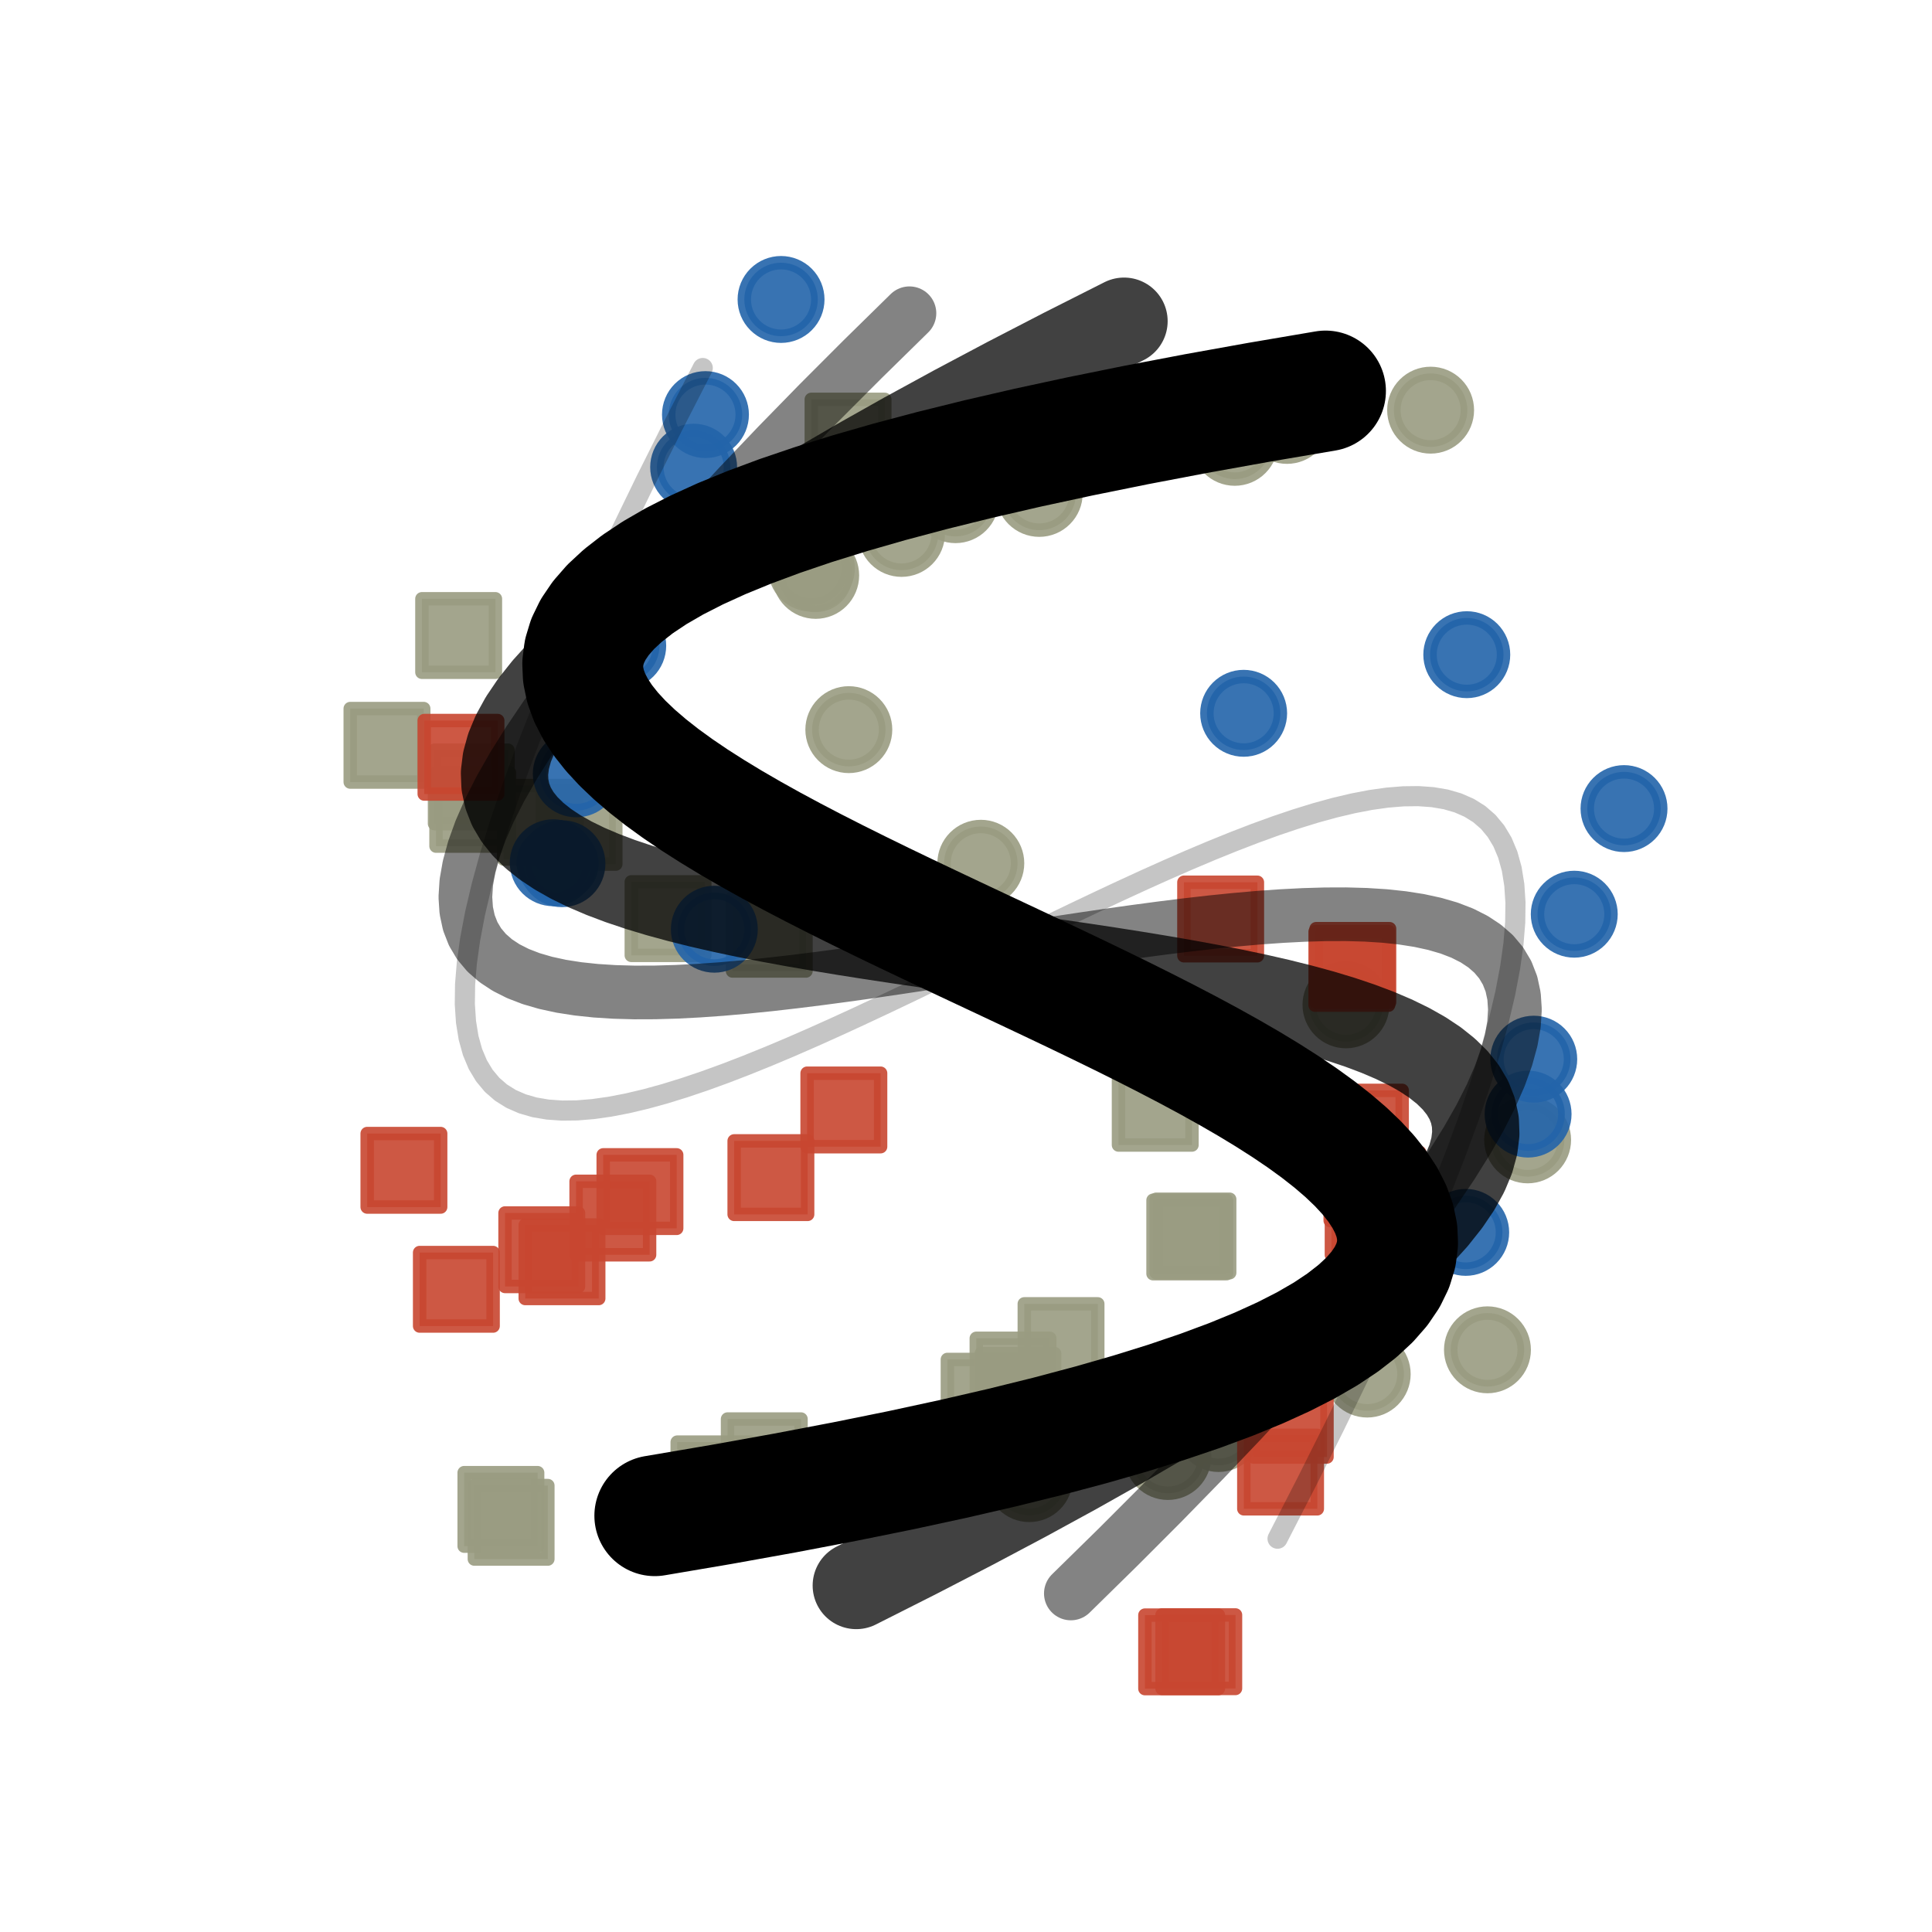 <?xml version="1.0" encoding="utf-8" standalone="no"?>
<!DOCTYPE svg PUBLIC "-//W3C//DTD SVG 1.1//EN"
  "http://www.w3.org/Graphics/SVG/1.1/DTD/svg11.dtd">
<svg xmlns:xlink="http://www.w3.org/1999/xlink" width="144pt" height="144pt" viewBox="0 0 144 144" xmlns="http://www.w3.org/2000/svg" version="1.1">
 <defs>
  <style type="text/css">*{stroke-linejoin: round; stroke-linecap: butt}</style>
 </defs>
 <g id="figure_1">
  <g id="patch_1">
   <path d="M 0 144 
L 144 144 
L 144 0 
L 0 0 
z
" style="fill: #ffffff"/>
  </g>
  <g id="axes_1">
   <g id="PathCollection_1">
    <defs>
     <path id="m827acdfb0f" d="M 0 2.739 
C 0.726 2.739 1.423 2.45 1.936 1.936 
C 2.45 1.423 2.739 0.726 2.739 0 
C 2.739 -0.726 2.45 -1.423 1.936 -1.936 
C 1.423 -2.45 0.726 -2.739 0 -2.739 
C -0.726 -2.739 -1.423 -2.45 -1.936 -1.936 
C -2.45 -1.423 -2.739 -0.726 -2.739 0 
C -2.739 0.726 -2.45 1.423 -1.936 1.936 
C -1.423 2.45 -0.726 2.739 0 2.739 
z
" style="stroke: #999c81; stroke-opacity: 0.9"/>
    </defs>
    <g clip-path="url(#pdf213537e6)">
     <use xlink:href="#m827acdfb0f" x="100.321" y="74.894" style="fill: #999c81; fill-opacity: 0.9; stroke: #999c81; stroke-opacity: 0.9"/>
     <use xlink:href="#m827acdfb0f" x="60.478" y="42.35" style="fill: #999c81; fill-opacity: 0.9; stroke: #999c81; stroke-opacity: 0.9"/>
     <use xlink:href="#m827acdfb0f" x="101.904" y="102.415" style="fill: #999c81; fill-opacity: 0.9; stroke: #999c81; stroke-opacity: 0.9"/>
     <use xlink:href="#m827acdfb0f" x="71.216" y="37.243" style="fill: #999c81; fill-opacity: 0.9; stroke: #999c81; stroke-opacity: 0.9"/>
     <use xlink:href="#m827acdfb0f" x="77.459" y="36.776" style="fill: #999c81; fill-opacity: 0.9; stroke: #999c81; stroke-opacity: 0.9"/>
     <use xlink:href="#m827acdfb0f" x="63.266" y="54.383" style="fill: #999c81; fill-opacity: 0.9; stroke: #999c81; stroke-opacity: 0.9"/>
     <use xlink:href="#m827acdfb0f" x="110.866" y="100.607" style="fill: #999c81; fill-opacity: 0.9; stroke: #999c81; stroke-opacity: 0.9"/>
     <use xlink:href="#m827acdfb0f" x="73.104" y="64.342" style="fill: #999c81; fill-opacity: 0.9; stroke: #999c81; stroke-opacity: 0.9"/>
     <use xlink:href="#m827acdfb0f" x="106.63" y="30.571" style="fill: #999c81; fill-opacity: 0.9; stroke: #999c81; stroke-opacity: 0.9"/>
     <use xlink:href="#m827acdfb0f" x="92.031" y="32.969" style="fill: #999c81; fill-opacity: 0.9; stroke: #999c81; stroke-opacity: 0.9"/>
     <use xlink:href="#m827acdfb0f" x="60.798" y="42.886" style="fill: #999c81; fill-opacity: 0.9; stroke: #999c81; stroke-opacity: 0.9"/>
     <use xlink:href="#m827acdfb0f" x="76.716" y="110.208" style="fill: #999c81; fill-opacity: 0.9; stroke: #999c81; stroke-opacity: 0.9"/>
     <use xlink:href="#m827acdfb0f" x="95.924" y="31.335" style="fill: #999c81; fill-opacity: 0.9; stroke: #999c81; stroke-opacity: 0.9"/>
     <use xlink:href="#m827acdfb0f" x="87.045" y="108.559" style="fill: #999c81; fill-opacity: 0.9; stroke: #999c81; stroke-opacity: 0.9"/>
     <use xlink:href="#m827acdfb0f" x="90.82" y="106.474" style="fill: #999c81; fill-opacity: 0.9; stroke: #999c81; stroke-opacity: 0.9"/>
     <use xlink:href="#m827acdfb0f" x="113.86" y="84.96" style="fill: #999c81; fill-opacity: 0.9; stroke: #999c81; stroke-opacity: 0.9"/>
     <use xlink:href="#m827acdfb0f" x="67.196" y="39.758" style="fill: #999c81; fill-opacity: 0.9; stroke: #999c81; stroke-opacity: 0.9"/>
    </g>
   </g>
   <g id="PathCollection_2">
    <defs>
     <path id="m5c5b7fe962" d="M -2.739 2.739 
L 2.739 2.739 
L 2.739 -2.739 
L -2.739 -2.739 
z
" style="stroke: #999c81; stroke-opacity: 0.9"/>
    </defs>
    <g clip-path="url(#pdf213537e6)">
     <use xlink:href="#m5c5b7fe962" x="40.273" y="61.29" style="fill: #999c81; fill-opacity: 0.9; stroke: #999c81; stroke-opacity: 0.9"/>
     <use xlink:href="#m5c5b7fe962" x="43.159" y="61.666" style="fill: #999c81; fill-opacity: 0.9; stroke: #999c81; stroke-opacity: 0.9"/>
     <use xlink:href="#m5c5b7fe962" x="73.351" y="104.064" style="fill: #999c81; fill-opacity: 0.9; stroke: #999c81; stroke-opacity: 0.9"/>
     <use xlink:href="#m5c5b7fe962" x="88.915" y="92.123" style="fill: #999c81; fill-opacity: 0.9; stroke: #999c81; stroke-opacity: 0.9"/>
     <use xlink:href="#m5c5b7fe962" x="34.186" y="47.368" style="fill: #999c81; fill-opacity: 0.9; stroke: #999c81; stroke-opacity: 0.9"/>
     <use xlink:href="#m5c5b7fe962" x="37.334" y="112.502" style="fill: #999c81; fill-opacity: 0.9; stroke: #999c81; stroke-opacity: 0.9"/>
     <use xlink:href="#m5c5b7fe962" x="53.214" y="110.226" style="fill: #999c81; fill-opacity: 0.9; stroke: #999c81; stroke-opacity: 0.9"/>
     <use xlink:href="#m5c5b7fe962" x="86.104" y="82.604" style="fill: #999c81; fill-opacity: 0.9; stroke: #999c81; stroke-opacity: 0.9"/>
     <use xlink:href="#m5c5b7fe962" x="28.843" y="55.551" style="fill: #999c81; fill-opacity: 0.9; stroke: #999c81; stroke-opacity: 0.9"/>
     <use xlink:href="#m5c5b7fe962" x="88.679" y="92.196" style="fill: #999c81; fill-opacity: 0.9; stroke: #999c81; stroke-opacity: 0.9"/>
     <use xlink:href="#m5c5b7fe962" x="49.792" y="68.468" style="fill: #999c81; fill-opacity: 0.9; stroke: #999c81; stroke-opacity: 0.9"/>
     <use xlink:href="#m5c5b7fe962" x="35.125" y="58.654" style="fill: #999c81; fill-opacity: 0.9; stroke: #999c81; stroke-opacity: 0.9"/>
     <use xlink:href="#m5c5b7fe962" x="79.083" y="99.92" style="fill: #999c81; fill-opacity: 0.9; stroke: #999c81; stroke-opacity: 0.9"/>
     <use xlink:href="#m5c5b7fe962" x="75.505" y="102.488" style="fill: #999c81; fill-opacity: 0.9; stroke: #999c81; stroke-opacity: 0.9"/>
     <use xlink:href="#m5c5b7fe962" x="75.869" y="103.625" style="fill: #999c81; fill-opacity: 0.9; stroke: #999c81; stroke-opacity: 0.9"/>
     <use xlink:href="#m5c5b7fe962" x="35.237" y="60.326" style="fill: #999c81; fill-opacity: 0.9; stroke: #999c81; stroke-opacity: 0.9"/>
     <use xlink:href="#m5c5b7fe962" x="57.335" y="69.634" style="fill: #999c81; fill-opacity: 0.9; stroke: #999c81; stroke-opacity: 0.9"/>
     <use xlink:href="#m5c5b7fe962" x="38.095" y="113.464" style="fill: #999c81; fill-opacity: 0.9; stroke: #999c81; stroke-opacity: 0.9"/>
     <use xlink:href="#m5c5b7fe962" x="63.208" y="32.505" style="fill: #999c81; fill-opacity: 0.9; stroke: #999c81; stroke-opacity: 0.9"/>
     <use xlink:href="#m5c5b7fe962" x="56.965" y="108.505" style="fill: #999c81; fill-opacity: 0.9; stroke: #999c81; stroke-opacity: 0.9"/>
    </g>
   </g>
   <g id="PathCollection_3">
    <defs>
     <path id="m69346e65b5" d="M 0 2.739 
C 0.726 2.739 1.423 2.45 1.936 1.936 
C 2.45 1.423 2.739 0.726 2.739 0 
C 2.739 -0.726 2.45 -1.423 1.936 -1.936 
C 1.423 -2.45 0.726 -2.739 0 -2.739 
C -0.726 -2.739 -1.423 -2.45 -1.936 -1.936 
C -2.45 -1.423 -2.739 -0.726 -2.739 0 
C -2.739 0.726 -2.45 1.423 -1.936 1.936 
C -1.423 2.45 -0.726 2.739 0 2.739 
z
" style="stroke: #2364aa; stroke-opacity: 0.9"/>
    </defs>
    <g clip-path="url(#pdf213537e6)">
     <use xlink:href="#m69346e65b5" x="92.694" y="53.165" style="fill: #2364aa; fill-opacity: 0.9; stroke: #2364aa; stroke-opacity: 0.9"/>
     <use xlink:href="#m69346e65b5" x="41.236" y="64.304" style="fill: #2364aa; fill-opacity: 0.9; stroke: #2364aa; stroke-opacity: 0.9"/>
     <use xlink:href="#m69346e65b5" x="117.336" y="68.139" style="fill: #2364aa; fill-opacity: 0.9; stroke: #2364aa; stroke-opacity: 0.9"/>
     <use xlink:href="#m69346e65b5" x="43.148" y="53.145" style="fill: #2364aa; fill-opacity: 0.9; stroke: #2364aa; stroke-opacity: 0.9"/>
     <use xlink:href="#m69346e65b5" x="46.415" y="48.128" style="fill: #2364aa; fill-opacity: 0.9; stroke: #2364aa; stroke-opacity: 0.9"/>
     <use xlink:href="#m69346e65b5" x="53.243" y="69.259" style="fill: #2364aa; fill-opacity: 0.9; stroke: #2364aa; stroke-opacity: 0.9"/>
     <use xlink:href="#m69346e65b5" x="121.045" y="60.268" style="fill: #2364aa; fill-opacity: 0.9; stroke: #2364aa; stroke-opacity: 0.9"/>
     <use xlink:href="#m69346e65b5" x="67.605" y="67.639" style="fill: #2364aa; fill-opacity: 0.9; stroke: #2364aa; stroke-opacity: 0.9"/>
     <use xlink:href="#m69346e65b5" x="58.215" y="22.32" style="fill: #2364aa; fill-opacity: 0.9; stroke: #2364aa; stroke-opacity: 0.9"/>
     <use xlink:href="#m69346e65b5" x="51.7" y="34.82" style="fill: #2364aa; fill-opacity: 0.9; stroke: #2364aa; stroke-opacity: 0.9"/>
     <use xlink:href="#m69346e65b5" x="41.885" y="64.376" style="fill: #2364aa; fill-opacity: 0.9; stroke: #2364aa; stroke-opacity: 0.9"/>
     <use xlink:href="#m69346e65b5" x="109.245" y="91.854" style="fill: #2364aa; fill-opacity: 0.9; stroke: #2364aa; stroke-opacity: 0.9"/>
     <use xlink:href="#m69346e65b5" x="52.581" y="30.902" style="fill: #2364aa; fill-opacity: 0.9; stroke: #2364aa; stroke-opacity: 0.9"/>
     <use xlink:href="#m69346e65b5" x="113.895" y="83.038" style="fill: #2364aa; fill-opacity: 0.9; stroke: #2364aa; stroke-opacity: 0.9"/>
     <use xlink:href="#m69346e65b5" x="114.317" y="78.945" style="fill: #2364aa; fill-opacity: 0.9; stroke: #2364aa; stroke-opacity: 0.9"/>
     <use xlink:href="#m69346e65b5" x="109.325" y="48.796" style="fill: #2364aa; fill-opacity: 0.9; stroke: #2364aa; stroke-opacity: 0.9"/>
     <use xlink:href="#m69346e65b5" x="42.952" y="57.677" style="fill: #2364aa; fill-opacity: 0.9; stroke: #2364aa; stroke-opacity: 0.9"/>
    </g>
   </g>
   <g id="PathCollection_4">
    <defs>
     <path id="m05bc7607c3" d="M -2.739 2.739 
L 2.739 2.739 
L 2.739 -2.739 
L -2.739 -2.739 
z
" style="stroke: #c84630; stroke-opacity: 0.9"/>
    </defs>
    <g clip-path="url(#pdf213537e6)">
     <use xlink:href="#m05bc7607c3" x="45.678" y="90.786" style="fill: #c84630; fill-opacity: 0.9; stroke: #c84630; stroke-opacity: 0.9"/>
     <use xlink:href="#m05bc7607c3" x="47.698" y="88.815" style="fill: #c84630; fill-opacity: 0.9; stroke: #c84630; stroke-opacity: 0.9"/>
     <use xlink:href="#m05bc7607c3" x="101.974" y="90.799" style="fill: #c84630; fill-opacity: 0.9; stroke: #c84630; stroke-opacity: 0.9"/>
     <use xlink:href="#m05bc7607c3" x="100.833" y="71.957" style="fill: #c84630; fill-opacity: 0.9; stroke: #c84630; stroke-opacity: 0.9"/>
     <use xlink:href="#m05bc7607c3" x="30.106" y="87.227" style="fill: #c84630; fill-opacity: 0.9; stroke: #c84630; stroke-opacity: 0.9"/>
     <use xlink:href="#m05bc7607c3" x="88.073" y="123.12" style="fill: #c84630; fill-opacity: 0.9; stroke: #c84630; stroke-opacity: 0.9"/>
     <use xlink:href="#m05bc7607c3" x="95.446" y="109.719" style="fill: #c84630; fill-opacity: 0.9; stroke: #c84630; stroke-opacity: 0.9"/>
     <use xlink:href="#m05bc7607c3" x="90.98" y="68.497" style="fill: #c84630; fill-opacity: 0.9; stroke: #c84630; stroke-opacity: 0.9"/>
     <use xlink:href="#m05bc7607c3" x="34.015" y="96.096" style="fill: #c84630; fill-opacity: 0.9; stroke: #c84630; stroke-opacity: 0.9"/>
     <use xlink:href="#m05bc7607c3" x="100.758" y="72.18" style="fill: #c84630; fill-opacity: 0.9; stroke: #c84630; stroke-opacity: 0.9"/>
     <use xlink:href="#m05bc7607c3" x="57.458" y="87.774" style="fill: #c84630; fill-opacity: 0.9; stroke: #c84630; stroke-opacity: 0.9"/>
     <use xlink:href="#m05bc7607c3" x="40.381" y="93.147" style="fill: #c84630; fill-opacity: 0.9; stroke: #c84630; stroke-opacity: 0.9"/>
     <use xlink:href="#m05bc7607c3" x="101.772" y="84.009" style="fill: #c84630; fill-opacity: 0.9; stroke: #c84630; stroke-opacity: 0.9"/>
     <use xlink:href="#m05bc7607c3" x="101.882" y="88.237" style="fill: #c84630; fill-opacity: 0.9; stroke: #c84630; stroke-opacity: 0.9"/>
     <use xlink:href="#m05bc7607c3" x="103.075" y="88.629" style="fill: #c84630; fill-opacity: 0.9; stroke: #c84630; stroke-opacity: 0.9"/>
     <use xlink:href="#m05bc7607c3" x="41.887" y="94.045" style="fill: #c84630; fill-opacity: 0.9; stroke: #c84630; stroke-opacity: 0.9"/>
     <use xlink:href="#m05bc7607c3" x="62.896" y="82.729" style="fill: #c84630; fill-opacity: 0.9; stroke: #c84630; stroke-opacity: 0.9"/>
     <use xlink:href="#m05bc7607c3" x="89.349" y="123.108" style="fill: #c84630; fill-opacity: 0.9; stroke: #c84630; stroke-opacity: 0.9"/>
     <use xlink:href="#m05bc7607c3" x="34.359" y="56.444" style="fill: #c84630; fill-opacity: 0.9; stroke: #c84630; stroke-opacity: 0.9"/>
     <use xlink:href="#m05bc7607c3" x="96.168" y="105.858" style="fill: #c84630; fill-opacity: 0.9; stroke: #c84630; stroke-opacity: 0.9"/>
    </g>
   </g>
   <g id="line2d_1">
    <path d="M 48.802 112.975 
L 53.785 112.128 
L 58.494 111.281 
L 62.935 110.434 
L 67.113 109.588 
L 71.033 108.741 
L 74.702 107.894 
L 78.125 107.047 
L 81.308 106.2 
L 84.256 105.353 
L 86.975 104.507 
L 89.471 103.66 
L 91.749 102.813 
L 93.816 101.966 
L 95.676 101.119 
L 97.335 100.273 
L 98.799 99.426 
L 100.074 98.579 
L 101.165 97.732 
L 102.078 96.885 
L 102.818 96.039 
L 103.392 95.192 
L 103.805 94.345 
L 104.062 93.498 
L 104.17 92.651 
L 104.133 91.804 
L 103.958 90.958 
L 103.649 90.111 
L 103.214 89.264 
L 102.657 88.417 
L 101.985 87.57 
L 101.202 86.724 
L 100.314 85.877 
L 99.327 85.03 
L 98.248 84.183 
L 97.08 83.336 
L 95.831 82.49 
L 94.505 81.643 
L 93.109 80.796 
L 91.647 79.949 
L 90.127 79.102 
L 88.552 78.255 
L 86.93 77.409 
L 85.265 76.562 
L 83.563 75.715 
L 81.831 74.868 
L 80.072 74.021 
L 78.294 73.175 
L 76.502 72.328 
L 74.702 71.481 
L 72.898 70.634 
L 71.098 69.787 
L 69.306 68.94 
L 67.528 68.094 
L 65.769 67.247 
L 64.037 66.4 
L 62.335 65.553 
L 60.67 64.706 
L 59.048 63.86 
L 57.473 63.013 
L 55.953 62.166 
L 54.491 61.319 
L 53.095 60.472 
L 51.769 59.626 
L 50.52 58.779 
L 49.352 57.932 
L 48.273 57.085 
L 47.286 56.238 
L 46.398 55.391 
L 45.615 54.545 
L 44.943 53.698 
L 44.386 52.851 
L 43.951 52.004 
L 43.642 51.157 
L 43.467 50.311 
L 43.43 49.464 
L 43.538 48.617 
L 43.795 47.77 
L 44.208 46.923 
L 44.782 46.077 
L 45.522 45.23 
L 46.435 44.383 
L 47.526 43.536 
L 48.801 42.689 
L 50.265 41.842 
L 51.924 40.996 
L 53.784 40.149 
L 55.851 39.302 
L 58.129 38.455 
L 60.625 37.608 
L 63.344 36.762 
L 66.292 35.915 
L 69.475 35.068 
L 72.898 34.221 
L 76.567 33.374 
L 80.487 32.528 
L 84.665 31.681 
L 89.106 30.834 
L 93.815 29.987 
L 98.798 29.14 
" clip-path="url(#pdf213537e6)" style="fill: none; stroke: #000000; stroke-width: 9; stroke-linecap: round"/>
   </g>
   <g id="line2d_2">
    <path d="M 63.82 118.177 
L 68.28 115.926 
L 72.48 113.754 
L 76.425 111.66 
L 80.12 109.642 
L 83.57 107.699 
L 86.78 105.829 
L 89.757 104.031 
L 92.505 102.302 
L 95.031 100.641 
L 97.338 99.046 
L 99.433 97.517 
L 101.321 96.05 
L 103.008 94.646 
L 104.498 93.3 
L 105.797 92.014 
L 106.911 90.783 
L 107.845 89.608 
L 108.604 88.486 
L 109.194 87.416 
L 109.619 86.396 
L 109.886 85.424 
L 110 84.499 
L 109.966 83.619 
L 109.789 82.782 
L 109.476 81.987 
L 109.03 81.233 
L 108.459 80.517 
L 107.766 79.838 
L 106.958 79.194 
L 106.039 78.584 
L 105.016 78.006 
L 103.893 77.458 
L 102.676 76.939 
L 101.371 76.447 
L 99.982 75.98 
L 98.515 75.537 
L 96.975 75.117 
L 95.369 74.716 
L 93.7 74.335 
L 91.975 73.971 
L 90.199 73.622 
L 88.377 73.288 
L 86.515 72.966 
L 84.618 72.654 
L 82.692 72.351 
L 80.741 72.056 
L 78.771 71.767 
L 76.788 71.481 
L 74.797 71.199 
L 72.803 70.916 
L 70.812 70.634 
L 68.829 70.348 
L 66.859 70.059 
L 64.908 69.764 
L 62.982 69.461 
L 61.085 69.149 
L 59.223 68.827 
L 57.401 68.493 
L 55.625 68.144 
L 53.9 67.78 
L 52.231 67.399 
L 50.625 66.998 
L 49.085 66.578 
L 47.618 66.135 
L 46.229 65.668 
L 44.924 65.176 
L 43.707 64.657 
L 42.584 64.109 
L 41.561 63.531 
L 40.642 62.921 
L 39.834 62.277 
L 39.141 61.598 
L 38.57 60.882 
L 38.124 60.128 
L 37.811 59.333 
L 37.634 58.496 
L 37.6 57.616 
L 37.714 56.691 
L 37.981 55.719 
L 38.406 54.699 
L 38.996 53.629 
L 39.755 52.507 
L 40.689 51.332 
L 41.803 50.101 
L 43.102 48.815 
L 44.592 47.47 
L 46.279 46.065 
L 48.167 44.598 
L 50.262 43.069 
L 52.569 41.474 
L 55.095 39.813 
L 57.843 38.084 
L 60.82 36.286 
L 64.03 34.416 
L 67.48 32.473 
L 71.175 30.455 
L 75.12 28.361 
L 79.32 26.189 
L 83.78 23.938 
" clip-path="url(#pdf213537e6)" style="fill: none; stroke: #000000; stroke-opacity: 0.743; stroke-width: 6.5; stroke-linecap: round"/>
   </g>
   <g id="line2d_3">
    <path d="M 79.815 118.767 
L 83.316 115.331 
L 86.596 112.047 
L 89.658 108.911 
L 92.508 105.92 
L 95.15 103.071 
L 97.588 100.361 
L 99.827 97.787 
L 101.872 95.345 
L 103.727 93.032 
L 105.397 90.847 
L 106.886 88.784 
L 108.199 86.841 
L 109.341 85.016 
L 110.315 83.304 
L 111.128 81.703 
L 111.782 80.21 
L 112.283 78.821 
L 112.636 77.534 
L 112.845 76.345 
L 112.914 75.251 
L 112.848 74.25 
L 112.652 73.337 
L 112.33 72.51 
L 111.886 71.765 
L 111.327 71.1 
L 110.655 70.512 
L 109.875 69.997 
L 108.993 69.552 
L 108.013 69.174 
L 106.938 68.861 
L 105.775 68.608 
L 104.527 68.413 
L 103.198 68.272 
L 101.795 68.183 
L 100.32 68.142 
L 98.779 68.147 
L 97.177 68.193 
L 95.517 68.279 
L 93.805 68.4 
L 92.044 68.555 
L 90.24 68.738 
L 88.398 68.949 
L 86.521 69.183 
L 84.614 69.437 
L 82.682 69.708 
L 80.73 69.993 
L 78.761 70.29 
L 76.781 70.594 
L 74.795 70.902 
L 72.805 71.213 
L 70.819 71.521 
L 68.839 71.825 
L 66.87 72.122 
L 64.918 72.407 
L 62.986 72.678 
L 61.079 72.932 
L 59.202 73.166 
L 57.36 73.377 
L 55.556 73.56 
L 53.795 73.715 
L 52.083 73.836 
L 50.423 73.922 
L 48.821 73.968 
L 47.28 73.973 
L 45.805 73.932 
L 44.402 73.843 
L 43.073 73.702 
L 41.825 73.507 
L 40.662 73.254 
L 39.587 72.941 
L 38.607 72.563 
L 37.725 72.118 
L 36.945 71.603 
L 36.273 71.015 
L 35.714 70.35 
L 35.27 69.605 
L 34.948 68.778 
L 34.752 67.866 
L 34.686 66.864 
L 34.755 65.77 
L 34.964 64.581 
L 35.317 63.294 
L 35.818 61.905 
L 36.472 60.412 
L 37.285 58.811 
L 38.259 57.099 
L 39.401 55.274 
L 40.714 53.331 
L 42.203 51.268 
L 43.873 49.083 
L 45.728 46.77 
L 47.773 44.328 
L 50.012 41.754 
L 52.45 39.044 
L 55.092 36.195 
L 57.942 33.204 
L 61.004 30.068 
L 64.284 26.784 
L 67.785 23.348 
" clip-path="url(#pdf213537e6)" style="fill: none; stroke: #000000; stroke-opacity: 0.486; stroke-width: 4; stroke-linecap: round"/>
   </g>
   <g id="line2d_4">
    <path d="M 95.221 114.686 
L 97.42 110.403 
L 99.459 106.328 
L 101.339 102.457 
L 103.065 98.785 
L 104.64 95.309 
L 106.067 92.024 
L 107.35 88.926 
L 108.491 86.01 
L 109.494 83.273 
L 110.363 80.71 
L 111.1 78.316 
L 111.71 76.087 
L 112.195 74.02 
L 112.558 72.109 
L 112.804 70.351 
L 112.935 68.741 
L 112.955 67.275 
L 112.867 65.948 
L 112.674 64.757 
L 112.379 63.696 
L 111.987 62.763 
L 111.5 61.952 
L 110.922 61.258 
L 110.255 60.679 
L 109.504 60.209 
L 108.671 59.845 
L 107.761 59.581 
L 106.775 59.414 
L 105.718 59.339 
L 104.593 59.353 
L 103.404 59.45 
L 102.152 59.626 
L 100.843 59.878 
L 99.479 60.2 
L 98.063 60.589 
L 96.599 61.041 
L 95.09 61.55 
L 93.54 62.113 
L 91.951 62.726 
L 90.328 63.383 
L 88.673 64.081 
L 86.989 64.816 
L 85.281 65.583 
L 83.551 66.378 
L 81.803 67.197 
L 80.04 68.035 
L 78.266 68.888 
L 76.483 69.751 
L 74.695 70.621 
L 72.905 71.494 
L 71.117 72.364 
L 69.334 73.227 
L 67.56 74.08 
L 65.797 74.918 
L 64.049 75.737 
L 62.319 76.532 
L 60.611 77.299 
L 58.927 78.034 
L 57.272 78.732 
L 55.649 79.389 
L 54.06 80.002 
L 52.51 80.565 
L 51.001 81.074 
L 49.537 81.526 
L 48.121 81.915 
L 46.757 82.237 
L 45.448 82.489 
L 44.196 82.665 
L 43.007 82.763 
L 41.882 82.776 
L 40.825 82.701 
L 39.839 82.534 
L 38.929 82.27 
L 38.096 81.906 
L 37.345 81.436 
L 36.678 80.857 
L 36.1 80.163 
L 35.613 79.352 
L 35.221 78.419 
L 34.926 77.358 
L 34.733 76.167 
L 34.645 74.84 
L 34.665 73.374 
L 34.796 71.764 
L 35.042 70.006 
L 35.405 68.095 
L 35.89 66.028 
L 36.5 63.799 
L 37.237 61.405 
L 38.106 58.842 
L 39.109 56.105 
L 40.25 53.189 
L 41.533 50.091 
L 42.96 46.806 
L 44.535 43.33 
L 46.261 39.658 
L 48.141 35.787 
L 50.18 31.712 
L 52.379 27.429 
" clip-path="url(#pdf213537e6)" style="fill: none; stroke: #000000; stroke-opacity: 0.229; stroke-width: 1.5; stroke-linecap: round"/>
   </g>
   <g id="line2d_5">
    <path d="M 48.802 112.975 
L 53.785 112.128 
L 58.494 111.281 
L 62.935 110.434 
L 67.113 109.588 
L 71.033 108.741 
L 74.702 107.894 
L 78.125 107.047 
L 81.308 106.2 
L 84.256 105.353 
L 86.975 104.507 
L 89.471 103.66 
L 91.749 102.813 
L 93.816 101.966 
L 95.676 101.119 
L 97.335 100.273 
L 98.799 99.426 
L 100.074 98.579 
L 101.165 97.732 
L 102.078 96.885 
L 102.818 96.039 
L 103.392 95.192 
L 103.805 94.345 
L 104.062 93.498 
L 104.17 92.651 
L 104.133 91.804 
L 103.958 90.958 
L 103.649 90.111 
L 103.214 89.264 
L 102.657 88.417 
L 101.985 87.57 
L 101.202 86.724 
L 100.314 85.877 
L 99.327 85.03 
L 98.248 84.183 
L 97.08 83.336 
L 95.831 82.49 
L 94.505 81.643 
L 93.109 80.796 
L 91.647 79.949 
L 90.127 79.102 
L 88.552 78.255 
L 86.93 77.409 
L 85.265 76.562 
L 83.563 75.715 
L 81.831 74.868 
L 80.072 74.021 
L 78.294 73.175 
L 76.502 72.328 
L 74.702 71.481 
L 72.898 70.634 
L 71.098 69.787 
L 69.306 68.94 
L 67.528 68.094 
L 65.769 67.247 
L 64.037 66.4 
L 62.335 65.553 
L 60.67 64.706 
L 59.048 63.86 
L 57.473 63.013 
L 55.953 62.166 
L 54.491 61.319 
L 53.095 60.472 
L 51.769 59.626 
L 50.52 58.779 
L 49.352 57.932 
L 48.273 57.085 
L 47.286 56.238 
L 46.398 55.391 
L 45.615 54.545 
L 44.943 53.698 
L 44.386 52.851 
L 43.951 52.004 
L 43.642 51.157 
L 43.467 50.311 
L 43.43 49.464 
L 43.538 48.617 
L 43.795 47.77 
L 44.208 46.923 
L 44.782 46.077 
L 45.522 45.23 
L 46.435 44.383 
L 47.526 43.536 
L 48.801 42.689 
L 50.265 41.842 
L 51.924 40.996 
L 53.784 40.149 
L 55.851 39.302 
L 58.129 38.455 
L 60.625 37.608 
L 63.344 36.762 
L 66.292 35.915 
L 69.475 35.068 
L 72.898 34.221 
L 76.567 33.374 
L 80.487 32.528 
L 84.665 31.681 
L 89.106 30.834 
L 93.815 29.987 
L 98.798 29.14 
" clip-path="url(#pdf213537e6)" style="fill: none; stroke: #000000; stroke-width: 2; stroke-linecap: round"/>
   </g>
  </g>
 </g>
 <defs>
  <clipPath id="pdf213537e6">
   <rect x="18" y="17.28" width="111.6" height="110.88"/>
  </clipPath>
 </defs>
</svg>
